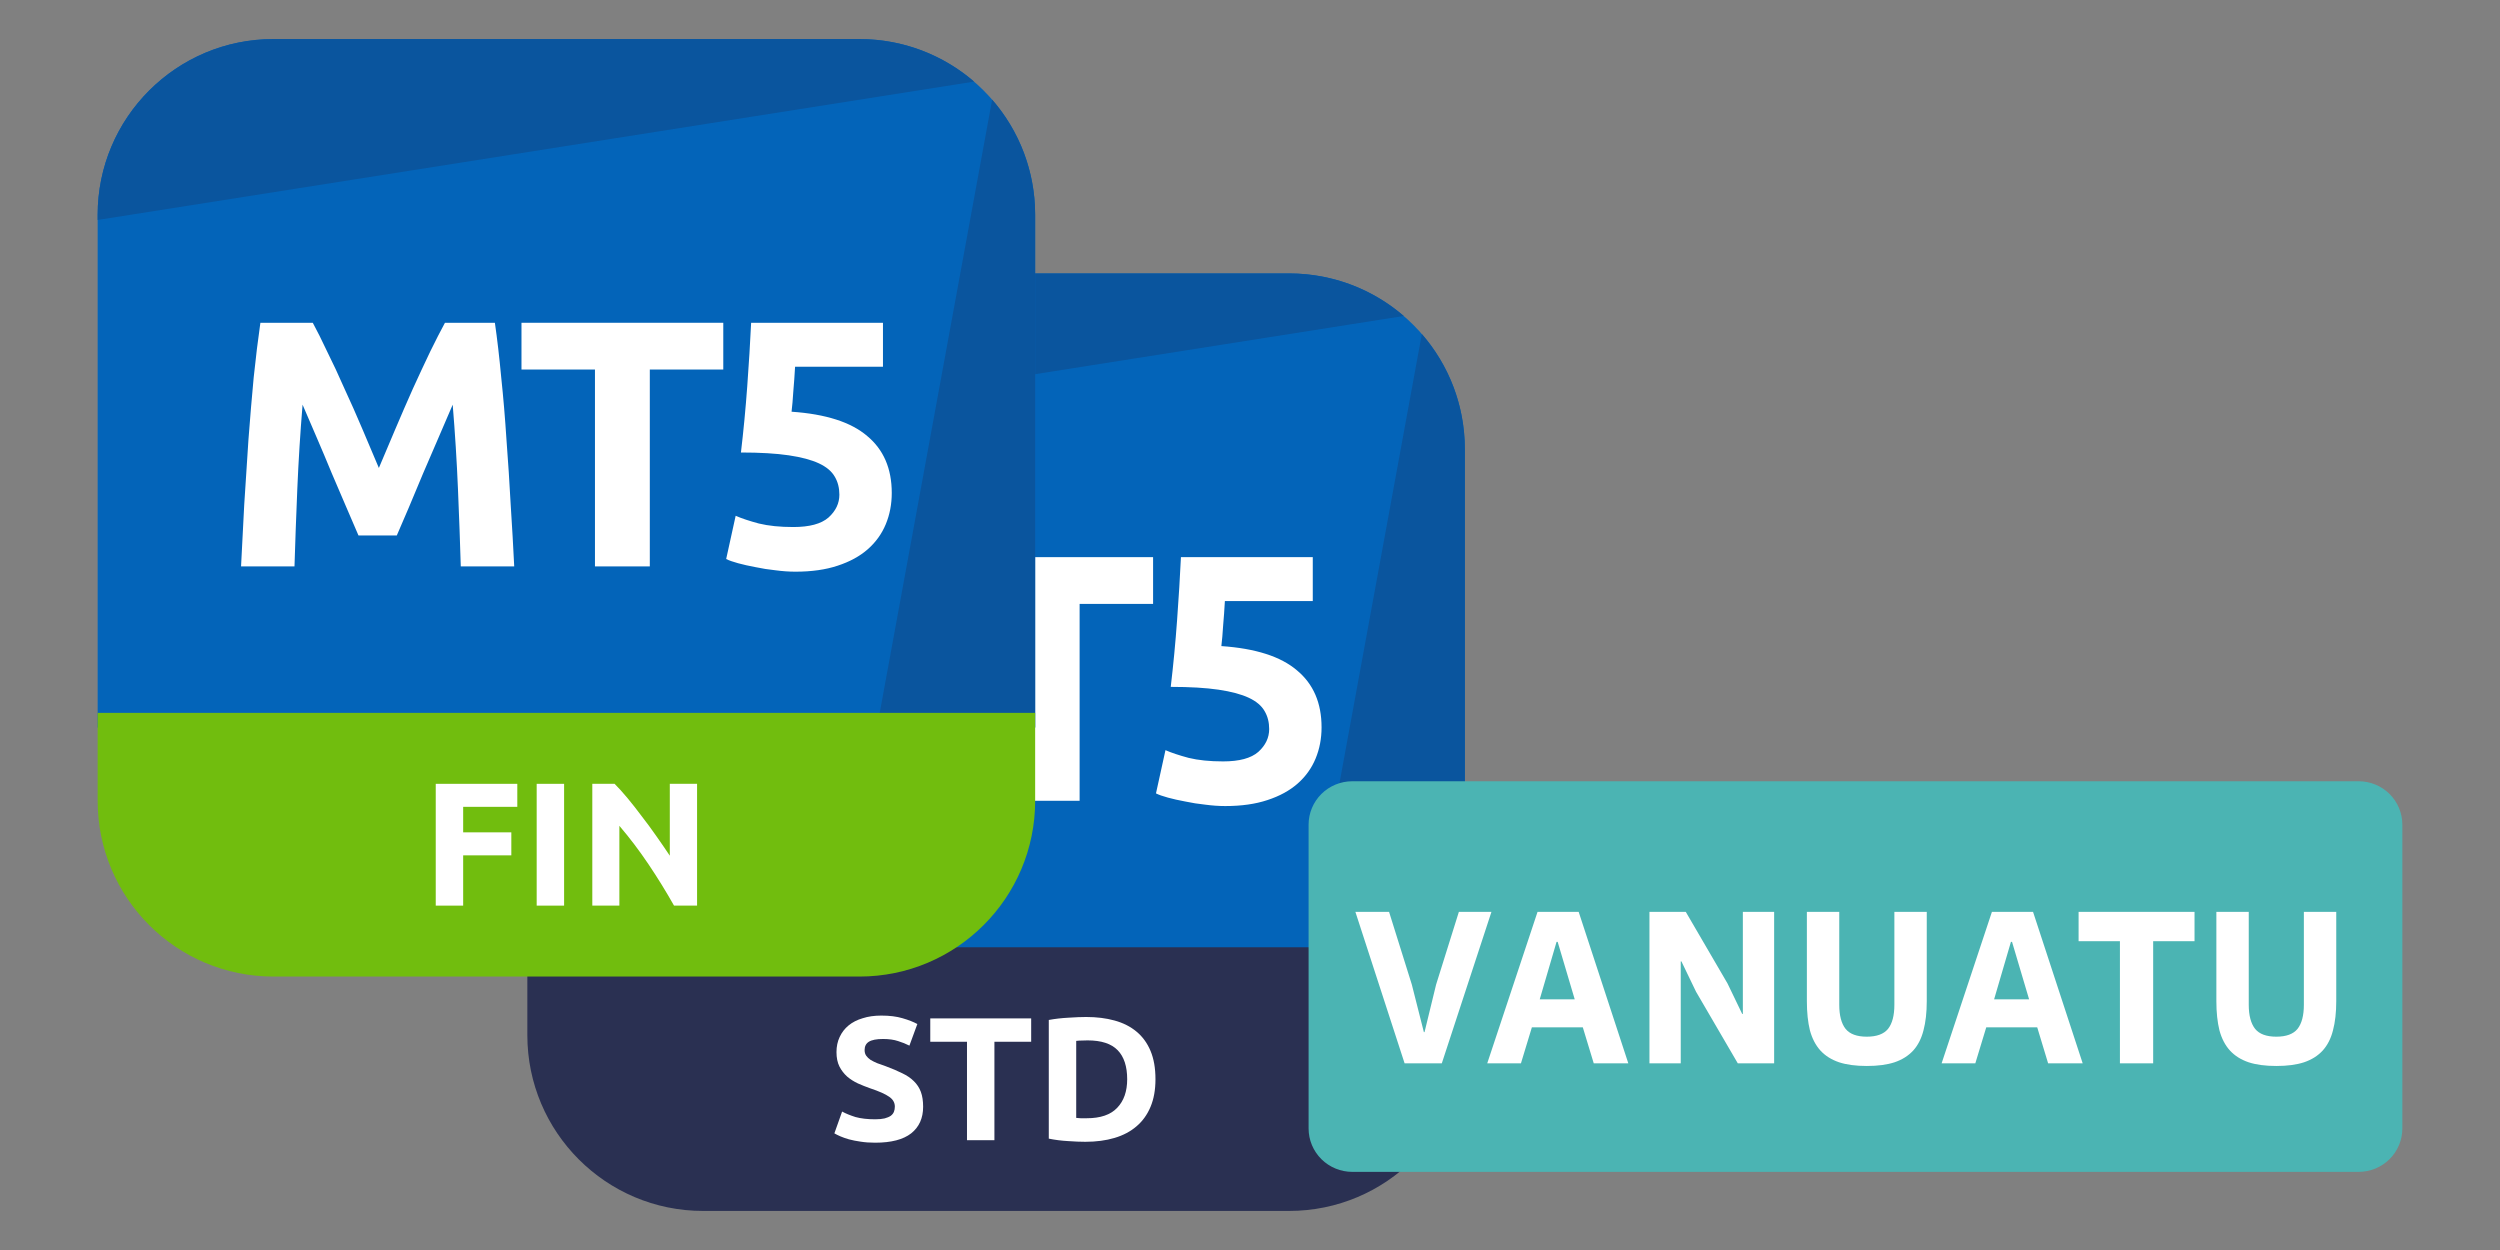 <svg width="64" height="32" viewBox="0 0 64 32" fill="none" xmlns="http://www.w3.org/2000/svg">
<rect x="0" y="0" width="64" height="32" fill="#808080" stroke="none"/>
<g id="accounts / mt5-standard-financial-vanuatu-light">
<g id="icon">
<path d="M33 7H18C15.515 7 13.5 9.015 13.5 11.5V24.625H37.5V11.5C37.5 9.015 35.485 7 33 7Z" fill="#0364B9"/>
<path d="M18 7C15.515 7 13.5 9.015 13.5 11.5V11.631L35.936 8.089C35.148 7.41 34.122 7 33 7H18Z" fill="#0A559E"/>
<path d="M37.5 11.5C37.5 10.372 37.085 9.34 36.399 8.551L33.452 24.625L37.5 24.625V11.5Z" fill="#0A559E"/>
<path d="M13.5 24.25H37.5V26.5C37.5 28.985 35.485 31 33 31H18C15.515 31 13.5 28.985 13.5 26.5V24.25Z" fill="#2A3052"/>
<path d="M19.01 14.263C19.118 14.461 19.241 14.707 19.379 15.001C19.523 15.289 19.67 15.604 19.82 15.946C19.976 16.282 20.129 16.627 20.279 16.981C20.429 17.335 20.57 17.668 20.702 17.98C20.834 17.668 20.975 17.335 21.125 16.981C21.275 16.627 21.425 16.282 21.575 15.946C21.731 15.604 21.878 15.289 22.016 15.001C22.16 14.707 22.286 14.461 22.394 14.263H23.672C23.732 14.677 23.786 15.142 23.834 15.658C23.888 16.168 23.933 16.702 23.969 17.26C24.011 17.812 24.047 18.367 24.077 18.925C24.113 19.483 24.143 20.008 24.167 20.5H22.799C22.781 19.894 22.757 19.234 22.727 18.52C22.697 17.806 22.652 17.086 22.592 16.36C22.484 16.612 22.364 16.891 22.232 17.197C22.1 17.503 21.968 17.809 21.836 18.115C21.71 18.421 21.587 18.715 21.467 18.997C21.347 19.273 21.245 19.51 21.161 19.708H20.18C20.096 19.51 19.994 19.273 19.874 18.997C19.754 18.715 19.628 18.421 19.496 18.115C19.37 17.809 19.241 17.503 19.109 17.197C18.977 16.891 18.857 16.612 18.749 16.36C18.689 17.086 18.644 17.806 18.614 18.52C18.584 19.234 18.56 19.894 18.542 20.5H17.174C17.198 20.008 17.225 19.483 17.255 18.925C17.291 18.367 17.327 17.812 17.363 17.26C17.405 16.702 17.45 16.168 17.498 15.658C17.552 15.142 17.609 14.677 17.669 14.263H19.01Z" fill="white"/>
<path d="M29.519 14.263V15.46H27.638V20.5H26.234V15.46H24.353V14.263H29.519Z" fill="white"/>
<path d="M32.491 18.664C32.491 18.49 32.452 18.337 32.374 18.205C32.296 18.067 32.161 17.953 31.969 17.863C31.777 17.773 31.519 17.704 31.195 17.656C30.871 17.608 30.463 17.584 29.971 17.584C30.037 17.026 30.091 16.459 30.133 15.883C30.175 15.307 30.208 14.767 30.232 14.263H33.607V15.388H31.357C31.345 15.604 31.33 15.814 31.312 16.018C31.3 16.216 31.285 16.39 31.267 16.54C32.143 16.6 32.788 16.807 33.202 17.161C33.622 17.509 33.832 17.995 33.832 18.619C33.832 18.907 33.781 19.174 33.679 19.42C33.577 19.666 33.424 19.879 33.22 20.059C33.016 20.239 32.758 20.38 32.446 20.482C32.14 20.584 31.78 20.635 31.366 20.635C31.204 20.635 31.033 20.623 30.853 20.599C30.679 20.581 30.508 20.554 30.34 20.518C30.178 20.488 30.031 20.455 29.899 20.419C29.767 20.383 29.665 20.347 29.593 20.311L29.836 19.204C29.986 19.27 30.184 19.336 30.43 19.402C30.676 19.462 30.97 19.492 31.312 19.492C31.726 19.492 32.026 19.411 32.212 19.249C32.398 19.081 32.491 18.886 32.491 18.664Z" fill="white"/>
<path d="M22.404 28.654C22.503 28.654 22.584 28.646 22.647 28.631C22.713 28.613 22.765 28.591 22.804 28.564C22.843 28.534 22.87 28.5 22.885 28.46C22.9 28.422 22.908 28.378 22.908 28.33C22.908 28.228 22.86 28.144 22.764 28.078C22.668 28.009 22.503 27.936 22.269 27.858C22.167 27.822 22.065 27.781 21.963 27.736C21.861 27.688 21.769 27.63 21.688 27.561C21.607 27.488 21.541 27.403 21.49 27.304C21.439 27.202 21.414 27.079 21.414 26.935C21.414 26.791 21.441 26.662 21.495 26.548C21.549 26.431 21.625 26.332 21.724 26.251C21.823 26.17 21.943 26.108 22.084 26.067C22.225 26.021 22.384 25.999 22.561 25.999C22.771 25.999 22.953 26.021 23.106 26.067C23.259 26.111 23.385 26.161 23.484 26.215L23.281 26.768C23.194 26.724 23.097 26.684 22.989 26.651C22.884 26.616 22.756 26.598 22.606 26.598C22.438 26.598 22.317 26.622 22.242 26.669C22.17 26.715 22.134 26.785 22.134 26.881C22.134 26.938 22.147 26.986 22.174 27.025C22.201 27.064 22.239 27.1 22.287 27.133C22.338 27.163 22.395 27.192 22.458 27.218C22.524 27.242 22.596 27.268 22.674 27.295C22.836 27.355 22.977 27.415 23.097 27.475C23.217 27.532 23.316 27.599 23.394 27.677C23.475 27.756 23.535 27.847 23.574 27.952C23.613 28.057 23.632 28.184 23.632 28.334C23.632 28.625 23.53 28.852 23.326 29.014C23.122 29.173 22.815 29.253 22.404 29.253C22.266 29.253 22.141 29.244 22.03 29.226C21.919 29.21 21.82 29.191 21.733 29.167C21.649 29.143 21.576 29.117 21.513 29.09C21.453 29.064 21.402 29.038 21.36 29.014L21.558 28.456C21.651 28.507 21.765 28.553 21.9 28.596C22.038 28.634 22.206 28.654 22.404 28.654Z" fill="white"/>
<path d="M26.398 26.071V26.669H25.457V29.189H24.755V26.669H23.815V26.071H26.398Z" fill="white"/>
<path d="M27.551 28.618C27.584 28.621 27.621 28.624 27.663 28.627C27.708 28.627 27.761 28.627 27.821 28.627C28.172 28.627 28.431 28.538 28.599 28.361C28.77 28.184 28.856 27.94 28.856 27.628C28.856 27.301 28.775 27.053 28.613 26.886C28.451 26.718 28.194 26.634 27.843 26.634C27.795 26.634 27.746 26.635 27.695 26.638C27.644 26.638 27.596 26.641 27.551 26.647V28.618ZM29.58 27.628C29.58 27.898 29.538 28.134 29.454 28.334C29.37 28.535 29.25 28.702 29.094 28.834C28.941 28.966 28.754 29.065 28.532 29.131C28.31 29.197 28.061 29.23 27.785 29.23C27.659 29.23 27.512 29.224 27.344 29.212C27.176 29.203 27.011 29.182 26.849 29.149V26.111C27.011 26.081 27.179 26.062 27.353 26.053C27.53 26.041 27.681 26.035 27.807 26.035C28.074 26.035 28.316 26.065 28.532 26.125C28.751 26.185 28.938 26.279 29.094 26.409C29.25 26.538 29.37 26.703 29.454 26.904C29.538 27.105 29.58 27.346 29.58 27.628Z" fill="white"/>
<path d="M22 1H7C4.515 1 2.5 3.015 2.5 5.5V18.625H26.5V5.5C26.5 3.015 24.485 1 22 1Z" fill="#0364B9"/>
<path d="M7 1C4.515 1 2.5 3.015 2.5 5.5V5.631L24.936 2.089C24.148 1.411 23.122 1 22 1H7Z" fill="#0A559E"/>
<path d="M26.5 5.5C26.5 4.372 26.085 3.34 25.399 2.551L22.452 18.625L26.5 18.625V5.5Z" fill="#0A559E"/>
<path d="M2.5 18.25H26.5V20.5C26.5 22.985 24.485 25 22 25H7C4.515 25 2.5 22.985 2.5 20.5V18.25Z" fill="#71BD0E"/>
<path d="M8.007 8.263C8.115 8.461 8.238 8.707 8.376 9.001C8.52 9.289 8.667 9.604 8.817 9.946C8.973 10.282 9.126 10.627 9.276 10.981C9.426 11.335 9.567 11.668 9.699 11.98C9.831 11.668 9.972 11.335 10.122 10.981C10.272 10.627 10.422 10.282 10.572 9.946C10.728 9.604 10.875 9.289 11.013 9.001C11.157 8.707 11.283 8.461 11.391 8.263H12.669C12.729 8.677 12.783 9.142 12.831 9.658C12.885 10.168 12.93 10.702 12.966 11.26C13.008 11.812 13.044 12.367 13.074 12.925C13.11 13.483 13.14 14.008 13.164 14.5H11.796C11.778 13.894 11.754 13.234 11.724 12.52C11.694 11.806 11.649 11.086 11.589 10.36C11.481 10.612 11.361 10.891 11.229 11.197C11.097 11.503 10.965 11.809 10.833 12.115C10.707 12.421 10.584 12.715 10.464 12.997C10.344 13.273 10.242 13.51 10.158 13.708H9.177C9.093 13.51 8.991 13.273 8.871 12.997C8.751 12.715 8.625 12.421 8.493 12.115C8.367 11.809 8.238 11.503 8.106 11.197C7.974 10.891 7.854 10.612 7.746 10.36C7.686 11.086 7.641 11.806 7.611 12.52C7.581 13.234 7.557 13.894 7.539 14.5H6.171C6.195 14.008 6.222 13.483 6.252 12.925C6.288 12.367 6.324 11.812 6.36 11.26C6.402 10.702 6.447 10.168 6.495 9.658C6.549 9.142 6.606 8.677 6.666 8.263H8.007Z" fill="white"/>
<path d="M18.516 8.263V9.46H16.635V14.5H15.231V9.46H13.35V8.263H18.516Z" fill="white"/>
<path d="M21.488 12.664C21.488 12.49 21.449 12.337 21.371 12.205C21.293 12.067 21.158 11.953 20.966 11.863C20.774 11.773 20.516 11.704 20.192 11.656C19.868 11.608 19.46 11.584 18.968 11.584C19.034 11.026 19.088 10.459 19.13 9.883C19.172 9.307 19.205 8.767 19.229 8.263H22.604V9.388H20.354C20.342 9.604 20.327 9.814 20.309 10.018C20.297 10.216 20.282 10.39 20.264 10.54C21.14 10.6 21.785 10.807 22.199 11.161C22.619 11.509 22.829 11.995 22.829 12.619C22.829 12.907 22.778 13.174 22.676 13.42C22.574 13.666 22.421 13.879 22.217 14.059C22.013 14.239 21.755 14.38 21.443 14.482C21.137 14.584 20.777 14.635 20.363 14.635C20.201 14.635 20.03 14.623 19.85 14.599C19.676 14.581 19.505 14.554 19.337 14.518C19.175 14.488 19.028 14.455 18.896 14.419C18.764 14.383 18.662 14.347 18.59 14.311L18.833 13.204C18.983 13.27 19.181 13.336 19.427 13.402C19.673 13.462 19.967 13.492 20.309 13.492C20.723 13.492 21.023 13.411 21.209 13.249C21.395 13.081 21.488 12.886 21.488 12.664Z" fill="white"/>
<path d="M11.155 23.184V20.066H13.243V20.655H11.857V21.308H13.09V21.897H11.857V23.184H11.155Z" fill="white"/>
<path d="M13.739 20.066H14.441V23.184H13.739V20.066Z" fill="white"/>
<path d="M17.255 23.184C17.054 22.827 16.837 22.475 16.603 22.127C16.369 21.779 16.12 21.45 15.856 21.141V23.184H15.163V20.066H15.734C15.833 20.165 15.943 20.286 16.063 20.43C16.183 20.574 16.304 20.729 16.427 20.894C16.553 21.056 16.678 21.225 16.801 21.402C16.924 21.576 17.039 21.744 17.147 21.906V20.066H17.845V23.184H17.255Z" fill="white"/>
<path d="M60.38 20H34.62C34.323 20 34.038 20.117 33.828 20.325C33.618 20.534 33.5 20.816 33.5 21.111V28.889C33.5 29.184 33.618 29.466 33.828 29.675C34.038 29.883 34.323 30 34.62 30H60.38C60.677 30 60.962 29.883 61.172 29.675C61.382 29.466 61.5 29.184 61.5 28.889V21.111C61.5 20.816 61.382 20.534 61.172 20.325C60.962 20.117 60.677 20 60.38 20Z" fill="#4BB4B3"/>
<path d="M35.958 27.222L34.698 23.344H35.56L36.143 25.206L36.451 26.422H36.468L36.764 25.206L37.347 23.344H38.181L36.91 27.222H35.958ZM40.8 27.222L40.52 26.3H39.216L38.936 27.222H38.073L39.361 23.344H40.414L41.685 27.222H40.8ZM39.876 24.111H39.848L39.417 25.583H40.313L39.876 24.111ZM43.419 25.389L43.044 24.611H43.027V27.222H42.226V23.344H43.156L44.225 25.178L44.6 25.956H44.617V23.344H45.418V27.222H44.488L43.419 25.389ZM47.085 23.344V25.722C47.085 25.996 47.139 26.202 47.247 26.339C47.355 26.472 47.536 26.539 47.79 26.539C48.044 26.539 48.225 26.472 48.334 26.339C48.442 26.202 48.496 25.996 48.496 25.722V23.344H49.325V25.633C49.325 25.919 49.297 26.167 49.241 26.378C49.188 26.585 49.101 26.758 48.978 26.894C48.854 27.028 48.696 27.128 48.502 27.194C48.307 27.258 48.07 27.289 47.79 27.289C47.51 27.289 47.273 27.258 47.079 27.194C46.885 27.128 46.726 27.028 46.603 26.894C46.48 26.758 46.39 26.585 46.334 26.378C46.282 26.167 46.256 25.919 46.256 25.633V23.344H47.085ZM52.432 27.222L52.153 26.3H50.848L50.568 27.222H49.705L50.993 23.344H52.046L53.317 27.222H52.432ZM51.508 24.111H51.48L51.049 25.583H51.945L51.508 24.111ZM55.121 24.094V27.222H54.27V24.094H53.212V23.344H56.18V24.094H55.121ZM57.568 23.344V25.722C57.568 25.996 57.623 26.202 57.731 26.339C57.839 26.472 58.02 26.539 58.274 26.539C58.528 26.539 58.709 26.472 58.817 26.339C58.925 26.202 58.979 25.996 58.979 25.722V23.344H59.808V25.633C59.808 25.919 59.78 26.167 59.724 26.378C59.672 26.585 59.584 26.758 59.461 26.894C59.338 27.028 59.179 27.128 58.985 27.194C58.791 27.258 58.554 27.289 58.274 27.289C57.994 27.289 57.757 27.258 57.563 27.194C57.369 27.128 57.21 27.028 57.087 26.894C56.963 26.758 56.874 26.585 56.818 26.378C56.766 26.167 56.739 25.919 56.739 25.633V23.344H57.568Z" fill="white"/>
</g>
</g>
</svg>
